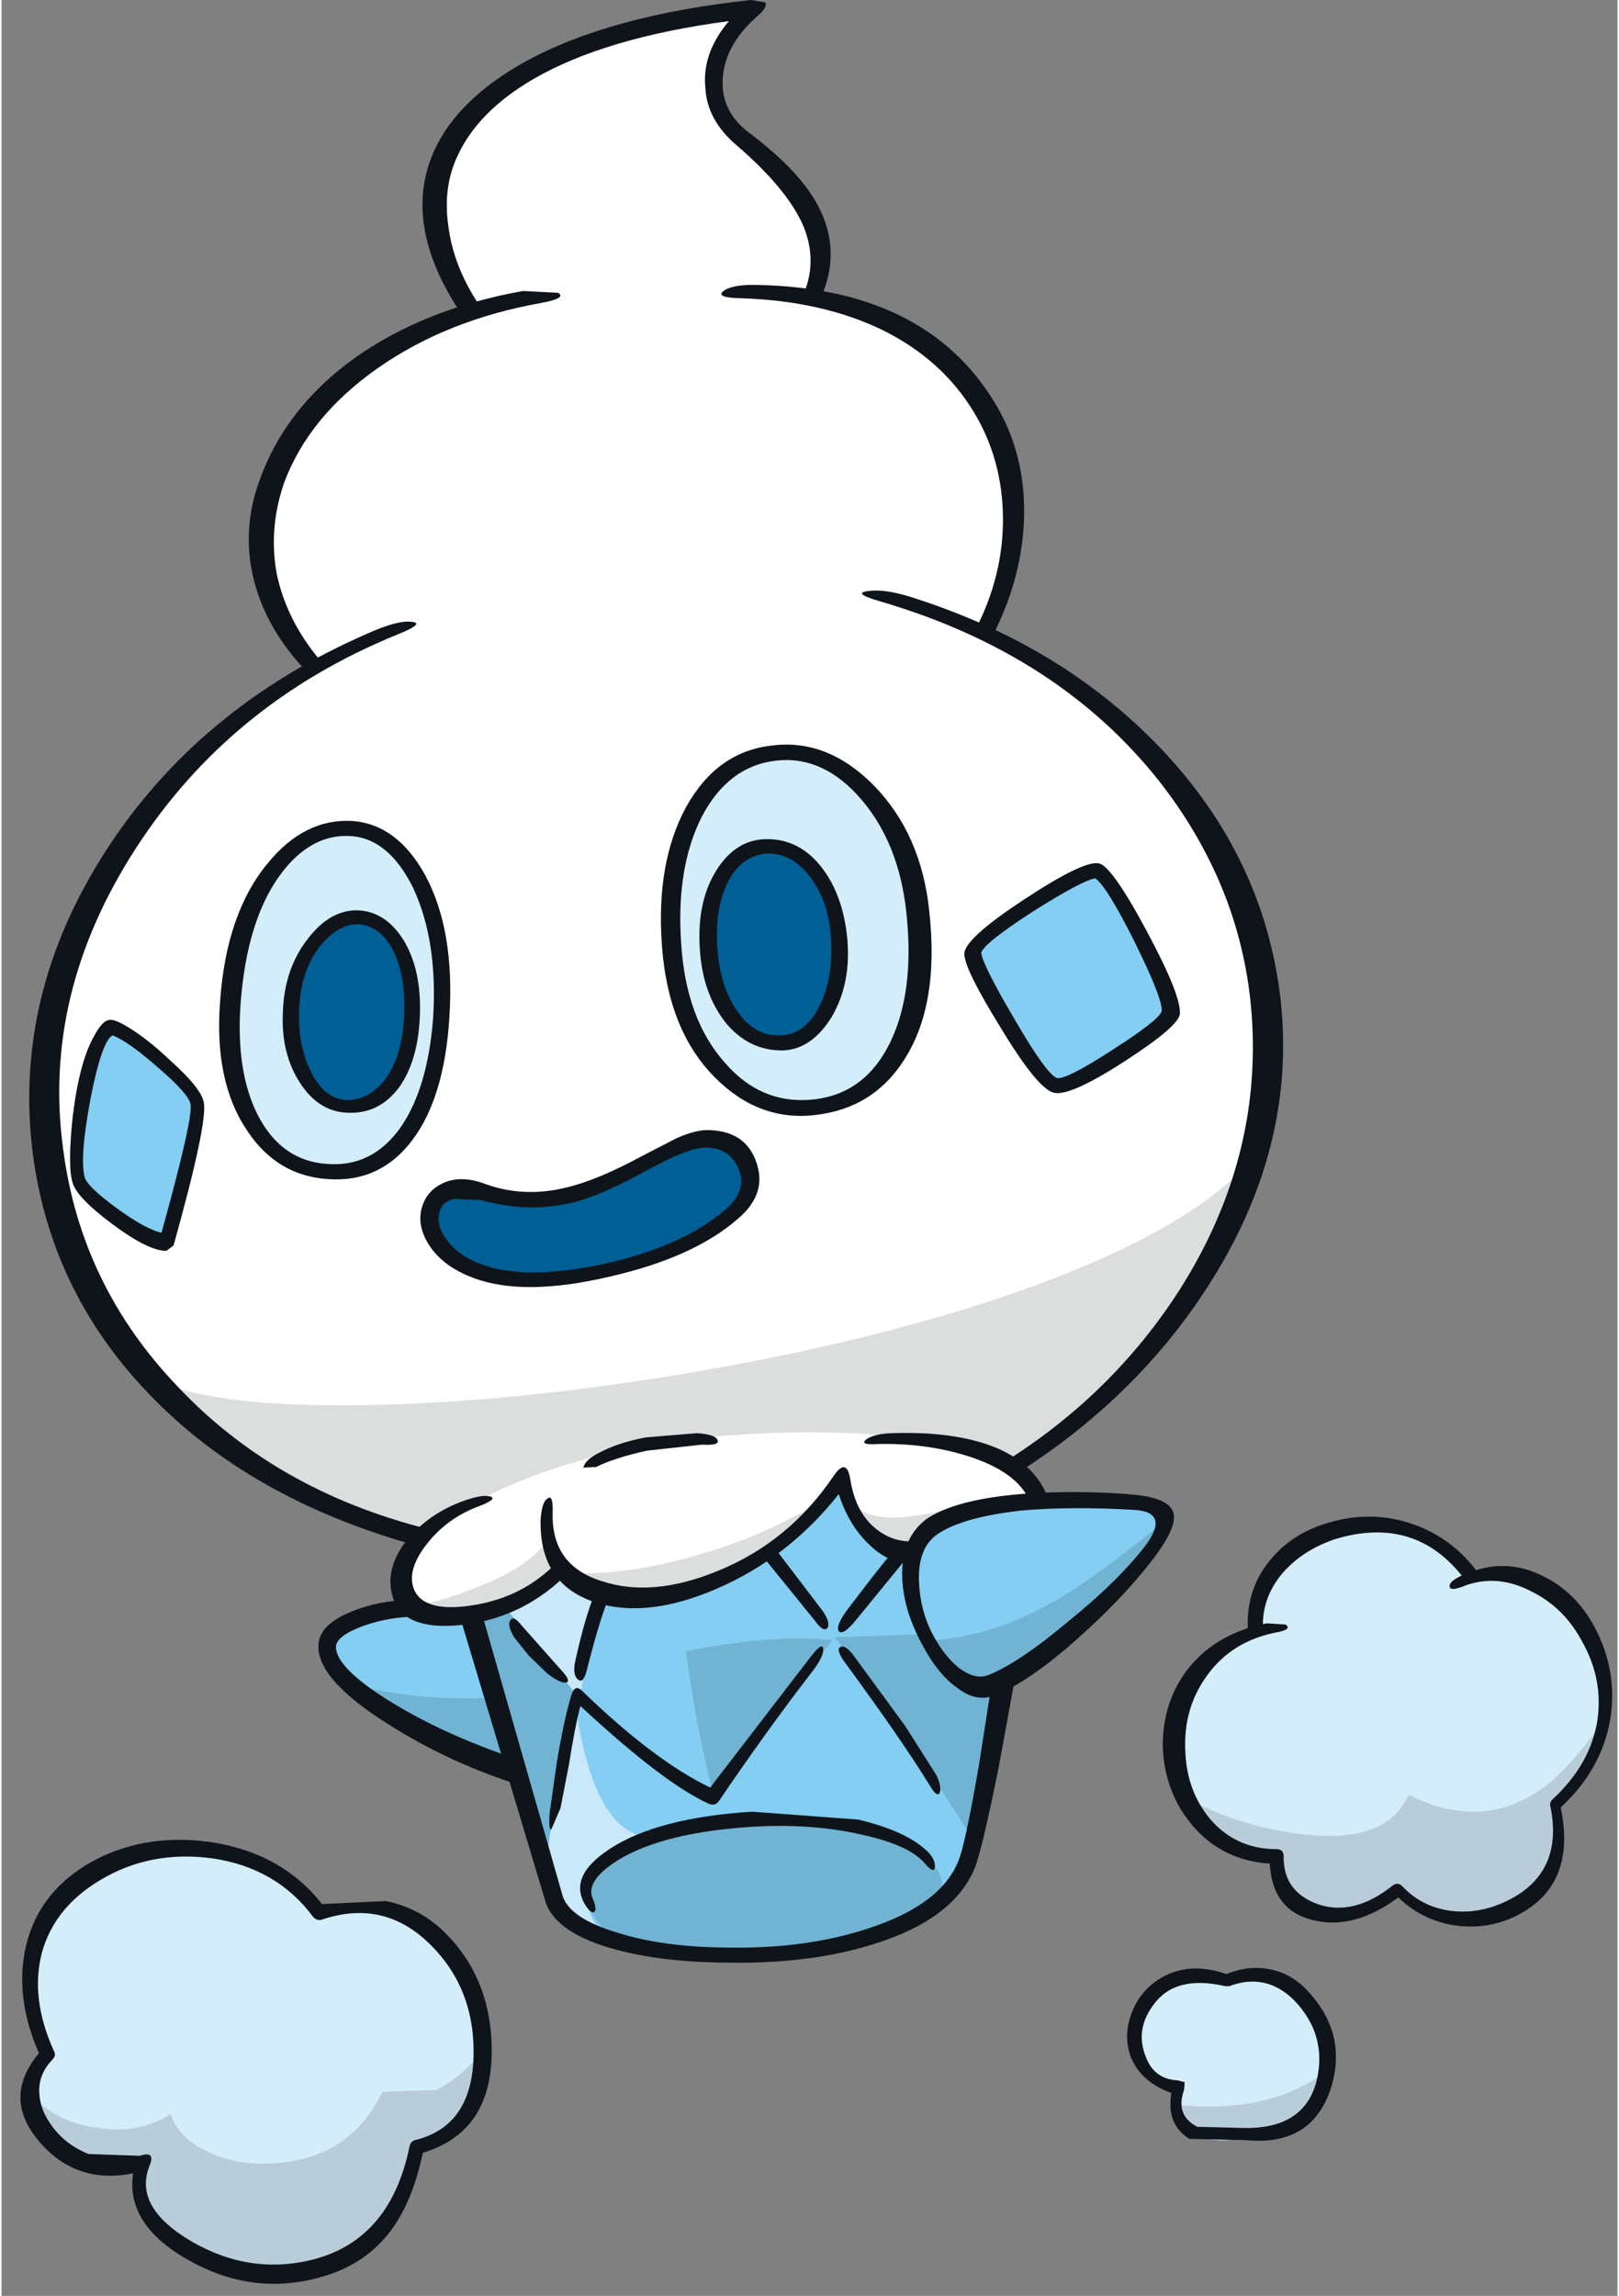<svg xmlns="http://www.w3.org/2000/svg" width="134" height="190" viewBox="-1.55 0.05 133.85 190.15"><rect x="-1.55" y="0.05" width="133.85" height="190.15" fill="#808080" stroke="none"/><path fill="#83cef2" d="M30.75 141.85q-5.45-3.25-5.35-5.5.05-1.25 2.6-2.3 2.25-.9 4.8-1.05 1.6 1.1 4.6.65l3.7 13q-5.85-2.1-10.35-4.8"/><path fill="#fff" d="M80 52.45q8.85 4.4 14.1 10.4 6.95 7.9 8.45 19.2 1.8 13.65-6.05 25.5-5.55 8.4-14.3 14 1.6 1.25 2.25 2.8-4.5.25-6.65.95-3 1-3.8 3.25-1.95-.05-3.55-1.35-2-1.6-2.45-4.5-4.7 6.9-12.3 8.95Q48.55 133.6 45 130q-3.2 3.05-7.6 3.65-3.65.55-5.15-1.05-1.75-1.8.9-5.2-12.5-3.7-20.55-12.05-8.3-8.6-9.8-20.05-1.55-11.6 4.35-22.6Q13 61.95 24.1 55.35q-6.7-8.6-2.5-17.3 4.1-8.4 15.6-12.15-5.6-8.4-.4-15.3Q42.7 2.75 60.65.8q-3.15 2.7-3.2 5.8-.05 2.85 2.3 4.9 3.55 3.05 5.05 5.45 2.35 3.9.75 7.7 10.85 2.2 14.9 10.45 3.85 8-.45 17.35"/><path fill="#83cef2" d="M92.25 124.35q2.2.15 2.55 1.4.25 1.05-.95 2.65-2.1 2.7-6.75 6.75-4.65 4-6.2 4.4-4.1 1.05-6.35-5.05-.9-2.55-.7-4.8.2-2.35 1.75-3.3 2.35-1.3 8.05-1.85 4.65-.45 8.6-.2M11.75 87.9q2.75 2.35 2.95 3.45.2.95-1.05 5.9l-1.55 5.65q-1.3 0-4.2-2.05-2.8-2-3.1-3.05-.55-1.65.35-6.85.95-5.6 2.5-5.8 1.3.4 4.1 2.75M89.2 72.15q.8.1 3.45 5.3t2.5 6.45q-.15 1.05-4.35 3.7-4.15 2.6-5.05 2.35-1.05-.3-3.9-5.15Q79 80.1 79 79t4.65-4.1q4.55-2.9 5.55-2.75"/><path fill="#d4edfa" d="M17.25 83.15q.55-6.95 3.65-11 2.9-3.75 6.7-3.45 4 .25 6.1 5.2 1.9 4.5 1.45 10.5-.45 6.25-3.15 9.8-2.65 3.45-6.55 3.15-4.35-.3-6.55-4.5-2-3.8-1.65-9.7"/><path fill="#005f95" d="M22.5 83.95q.15-3.4 1.85-5.75 1.7-2.3 3.75-2.15 1.95.1 3.2 2.25 1.25 2.25 1.1 5.9-.15 3.55-1.5 5.6-1.5 2.1-3.9 1.95-2.25-.15-3.5-2.65-1.05-2.25-1-5.15"/><path fill="#d4edfa" d="M62.55 62.45q4.6-.6 7.8 3.1 3.1 3.6 3.8 10.05.75 7.05-1.65 11.4-2.3 4.2-6.65 4.7-4.9.6-8.15-3.4-3.15-3.75-3.6-10-.45-6.5 1.8-10.9 2.3-4.45 6.65-4.95"/><path fill="#005f95" d="M61.65 70.15q2.45-.2 4.2 2.05T67.8 78q.15 3.75-1.15 6.05-1.3 2.2-3.5 2.35-2.55.2-4.25-2.05-1.65-2.15-1.85-5.6-.3-3.55 1.05-6 1.3-2.4 3.55-2.6m-23.55 35.2q-4.3-1.55-4.05-4.6.2-3.05 4.35-1.9 5.3 1.5 10.95-1.2l4-2.15q2.05-1.05 3.3-1.05 2.75-.05 3.5 2.25.7 2.2-1.2 3.95-3.65 3.2-10.4 4.65-6.65 1.5-10.45.05"/><path fill="#d4edfa" d="M104.05 153.8q-3.3 0-5.55-2.4-2.05-2.2-2.55-5.55-.4-3.45 1.05-6.3 1.7-3.15 5.25-4.45-.05-3.15 1.85-5.45 1.8-2.15 4.7-2.9 6.65-1.8 11.3 3.9 2.85-.8 5.75.85 2.75 1.55 4.3 4.6 1.6 3.2 1.05 6.6-.6 3.85-3.9 6.9 1.25 6.15-4.25 8.6-2.3 1.05-4.75.65-2.55-.4-4.2-2.15-3.35 2.65-6.7 1.8-3.4-.9-3.35-4.7m-4.1 10.15q2.95-1.1 5.35.75 2.1 1.65 2.65 4.65.65 3.05-.9 5.2-1.7 2.45-5.5 2.4-2.4.85-4.4-.25-2.25-1.2-1.35-3.75-2-.15-2.9-1.85-.95-1.6-.4-3.55.5-2.05 2.3-3.1 2.05-1.15 5.15-.5m-75.2-5.5q4.4-1.45 8.05.9 3.15 2.1 4.65 6.25 1.4 4.15.35 7.6-1.2 3.8-4.9 4.75-1.25 6-5.5 8.6-3.6 2.2-8.4 1.5-4.4-.7-7.15-3.25-2.9-2.7-1.75-5.55-4.05 1.55-7.5-2.2-3.45-3.7-.35-6.85-2.5-5.5-.6-9.9 1.75-3.9 6.2-5.85 4.4-1.9 9.05-.95 5 1.05 7.85 4.95"/><path fill="#83cef2" d="m57.35 148.75-4.95-3.3q-3.4-2.5-6.3-5.2 1.25-6 2-8.5 2.9.9 6.65.15 3.85-.85 7.35-3.2l5.4 6.85zm4.75-20.05q3.6-2.55 5.9-6 .4 2.45 1.9 4.05 1.25 1.25 3 1.65l-5.4 7.15z"/><path fill="#83cef2" d="M46.1 140.25q-4.45-4.1-6.2-7.2 2.95-1 5.1-3.05 1.2 1.2 3.1 1.75-.75 2.5-2 8.5m26.8-11.85 1.1.15q-1 2.75 1.25 7.35 2.5 5 6.15 3.1l-1 6-1.45 7.45q-4-6.6-11.45-16.9z"/><path fill="#83cef2" d="M39.9 133.05q1.75 3.1 6.2 7.2-1.8 8.85-2.65 14.55l-6.05-21.15z"/><path fill="#83cef2" d="m57.35 148.75 10.15-13.2q7.45 10.3 11.45 16.9l-.55 2Q76.95 158 71.7 160q-4.7 1.85-11.05 2.1-5.95.2-10.65-1.05-4.9-1.3-5.75-3.65l-.8-2.6q.85-5.7 2.65-14.55 2.9 2.7 6.3 5.2z"/><path fill="#71b3d2" d="M33.75 143.5q-4.1-2.05-6.25-3.9 5.85 1.4 11.9 1.05l1.7 6q-3.85-1.4-7.35-3.15M94.8 126q.1 1-.95 2.4-2.1 2.7-6.75 6.75-4.65 4-6.2 4.4-1.85.5-3.25-.4-1.5-.9-2.2-3.25 5-.25 10.25-3.25 3.5-2 9.1-6.65"/><path fill="#b8cdd9" d="M104.05 153.8q-2.85 0-4.85-1.7l-3.05-3.4q4.4 2.55 9.9 3.25 7.1.9 8.95-3.25 5.85 2.95 10.75-.3 2.3-1.5 5.5-5.95-.55 4.05-3.95 7.15 1.25 6.15-4.25 8.6-2.3 1.05-4.75.65-2.55-.4-4.2-2.15-3.35 2.65-6.7 1.8-3.4-.9-3.35-4.7m-2.5 23.15q-2 .7-3.85 0-2.05-.75-2.15-2.6 7.75.85 12.5-2.65-.2 2.35-1.75 3.7-1.75 1.6-4.75 1.55M30 173.3l4.45-.15q1.8-.85 3.75-3.1.05 2.9-1.25 4.95-1.4 2.25-4.05 2.95-1.25 6-5.5 8.6-3.6 2.2-8.4 1.5-4.4-.7-7.15-3.25-2.9-2.7-1.75-5.55-2.95 1.1-5.95-.9-2.95-1.95-3.2-4.75 2.15 2.3 5.55 2.7 3.35.5 5.95-1.15.65 1.9 2.95 3.05 2.2 1.1 5.05 1.05 6.8-.2 9.55-5.95"/><path fill="#71b3d2" d="M75 135.4q1.1 2.45 2.6 3.4 1.8 1.25 3.8.2l-1 6-1.45 7.45q-3.95-6.4-11.45-16.8zm-28.85 4.5q-1.8 8.7-2.55 14.4l-5.8-21.35 1.15-.1.95-.05q1.55 1.1 3.6 4.4 1.7 2.7 2.65 2.7M60 162.15l-8.8-.65q-1.55-.3-2.95-1.8-1.55-1.7-1.55-3.6 3.6-5.35 14.8-5.55 11.05-.3 14.4 4.3 1 1.35-.15 2.9-1.1 1.5-3.45 2.3-5.6 1.9-12.3 2.1"/><path fill="#dcdddd" d="M33 127.4q-6.1-1.9-11.6-4.9-7.05-3.85-10.35-8.2 5.25 2.45 18.7 2.1 13.1-.35 28.25-3.1 16-2.9 27.7-7.4 13.1-5.1 17.15-10.95-3.15 8.95-9.6 16.6-5 5.95-10.3 9.45-10.55-3.05-23.7-2.1Q43 120 33 127.4m10.7.15.65.95q.7 1.05.65 1.5l-4.35 2.65q-4.45 1.95-8 .25 1.8 0 5.35-1.45 4.35-1.75 5.7-3.9m31.3-2.1q5.15-1.05 6.2-.8-1.35 0-3.3.8-2.8 1.05-4.5 3.1-1.05 0-2.55-1-1.8-1.2-1.6-2.75 1.4 1.45 5.75.65m-7.9-1.65q-4.35 6.25-12.1 8.15-7.4 1.8-10.2-1.65 5.35.35 11.6-1.55 6.2-1.8 10.7-4.95"/><path fill="#71b3d2" d="M55.15 136.8q7.55-1.45 12.1-.9l-9.85 12.8q-1.6-6.6-2.25-11.9"/><path fill="#0f141b" d="M74.25 49.65Q86.1 53.5 94 61.55q8.7 8.85 10.3 20.5 1.65 12.4-5.55 23.95-5.85 9.4-15.75 15.8l-.6-.1q-.45-.25-.5-.8 8.7-5.55 14.15-14.05 6.05-9.55 6.05-20.05 0-12-7.6-21.85-8.4-10.75-23.3-15.1-2.4-.7-.9-.85 1.45-.2 3.95.65m-45.55 2.9q2.55-1.15 3.7-1 1.2.1-1.15 1.05-13.9 5.65-21.7 17.75-7.75 12-6 24.85 1.45 11.3 9.5 19.7 8.05 8.55 20.55 11.75 0 1-1.35 1.25-13.2-3.8-21.3-12.1-8.35-8.5-9.9-20.1-1.7-13.2 6.05-25.2 7.65-11.85 21.6-17.95"/><path fill="#0f141b" d="M80.75 33.45q2.5 4.15 2.4 9.3-.1 5.05-2.6 9.95-.15.3-.85 0-.75-.3-.55-.55 2.3-4.5 2.25-9.25-.05-4.8-2.4-8.7-2.65-4.4-7.65-6.85-5-2.4-11.7-2.6-2.1-.05-1.4-.6.75-.55 2.75-.5 14 .25 19.75 9.8m-39.1-9.3 2.9.15q.75.45-1.45.85-7.8 1.4-13.5 5.4t-7.75 9.5q-1.3 3.8-.6 7.55.8 3.8 3.55 7.1.25.25-.35.7l-.75.25q-3.3-3.45-4.35-7.55-1.05-4.2.5-8.35Q22 33.8 27.7 29.7q5.8-4.1 13.95-5.55"/><path fill="#0f141b" d="M61.7.25q.25.35-.6 1.1-2.65 2.3-2.9 5.05t2.05 4.55q3.8 2.85 5.4 5.4 2.65 4.2.55 8.6-.15.35-1.45-.25 1.35-2.85.15-5.85-1.3-3.1-5.6-6.8-2.4-2.05-2.55-4.7-.3-2.9 1.95-5.55-10.25 1.35-16.2 4.8-4.55 2.65-6.25 6.3-1.25 2.6-.8 5.8.4 3.35 2.55 6.6l-.6.55-.9.15q-5-7.5-2.15-13.6 1.95-4.15 7.4-7.2Q48.8 1.3 60.55.05zm10.5 118.5q4.65-.15 7.8.9 3.75 1.25 5 4.15l-.55.55q-.7.3-.85 0-1-2.35-4.95-3.65-3.55-1.15-7.65-1.05-1.55.1-.9-.4.65-.45 2.1-.5"/><path fill="#c9e8f9" d="m47.85 131.5-1.5 9.25-6.35-7.8 4.1-2.5z"/><path fill="#0f141b" d="M47.9 120.4q1.55-.85 3.9-1.3l4.25-.35q1.5.1 1.7.55.25.5-1.3.4l-4.55.5q-2.7.6-4.2 1.35l-1.05.05q.1-.6 1.25-1.2"/><path fill="#c9e8f9" d="M46.1 140.25q-.1 2.6.95 6.05 1.55 5.2 4.55 5.85-4.85 2.05-4.65 5.1.15 2.25 1.95 3.2l-1.6-.65-2.05-1q-.6-.5-1.05-2.15-.4-1.4-.5-2.9 0-1.15.95-6.3z"/><path fill="#0f141b" d="M36.75 124.35q1.55-.55 2.2-.35.6.2-.95.8-2.6.95-4.3 3.1t-1.1 3.75q.8 2 4.9 1.35 4.15-.65 6.95-3.55.2-.2.7.25.5.35.3.55-3.6 3.7-8.6 4.35-4.85.6-5.9-2-.9-2.4 1-4.9 1.85-2.3 4.8-3.35"/><path fill="#0f141b" d="M67.4 122.25q1.05-1.5 1.35.3.45 2.9 2.3 4.25 1.35 1 2.95.9l.15.85q0 .9-.2.9-1.9.2-3.55-1.4-1.75-1.6-2.6-4.25-4.2 5.3-10.15 7.85-5.8 2.5-10.05 1.1-4.6-1.5-4.5-6.8.1-1.55.6-1.8.45-.35.4 1.25-.1 4.3 4.05 5.6 4.2 1.4 9.65-.85 5.9-2.4 9.6-7.9m-30.95 11.8q-.1-.3.75-.55l1 .05 6.75 23.6q.65 1.8 4.45 2.95 3.75 1.2 8.95 1.25 6.7.15 11.95-1.6 5.95-1.95 7.4-5.55.55-1.25 1.7-7.9l1.15-7.35q.05-.3.95-.4 1-.1.95.2l-1.4 7.65q-1.4 6.95-2 8.4-1.75 4.2-8.3 6.25-5.35 1.7-12.4 1.55-5.25-.05-9.1-1.1-4.75-1.3-5.7-3.8z"/><path fill="#0f141b" d="m32.45 132.55.6.7q.45.75.15.7-2.5-.05-4.75.75-2.2.8-2.3 1.7-.05 1.8 4.7 4.7 4.45 2.7 10.3 4.65.3.1.1 1.1-.2.95-.5.85-5.45-1.8-10.2-4.8-6-3.75-5.85-6.6.05-1.7 2.8-2.8 2.2-.9 4.95-.95m42.7-6.75q2.7-1.75 9.05-2.1 4.3-.2 8.1.15 3.05.3 3.25 1.65.2 1.2-1.85 3.85-2.4 3.1-6.1 6.4-4.1 3.65-6.85 4.7-1.55.65-3.2-.65-1.6-1.15-2.9-3.65-1.6-3-1.6-5.75 0-3.1 2.1-4.6m17.05-.7q-5.1-.3-9.2.05-4.95.55-7 1.95-1.7 1.15-1.55 4.05.1 2.35 1.2 4.4.9 1.65 2.05 2.6 1.35 1.05 2.45.65 2.55-1 6.65-4.45 4.15-3.35 6.45-6.35 2-2.75-1.05-2.9M69.7 152q-4.15-.95-9.05-.65-7.2.45-10.95 2.65-2.9 1.75-2.3 3.25.35.8.2 1.1-.25.3-.75-.45-1.55-2.4 1.95-4.7 3.95-2.6 11.8-3.1l8.8.65q4.2 1 5.9 2.8.55.65.45 1.2-.1.5-.85-.4-1.3-1.5-5.2-2.35"/><path fill="#0f141b" d="M69.25 134.2q-1.1 1.35-1.45.95-.3-.45.8-1.9 3.45-4.55 4.25-5.3.2-.2.65.2.45.45.2.6zm-28.35 1.45q-.6-1.05-.3-1.4.25-.45.95.45l3.15 3.55q.95 1 .55 1.15-.5.1-1.6-.75l-1.5-1.45zm24.55 1.65q1-1.3 1.05-.7.1.6-.9 1.9-3.75 4.85-7.75 10.75-.3.4-.8.2-3.7-1.65-10.65-8.1-.45 1.65-.95 4.85l-.7 3.6-.75 1.75q-.25.2-.15-1.35l.6-4.2q.6-3.6 1.2-5.55.3-1 .95-.3 5.95 5.75 10.55 7.95z"/><path fill="#0f141b" d="m47.85 131.5.65.05.4.5q-.8 1.7-1.95 6.25-.3 1.25-.75.85-.5-.4-.2-1.65.95-4.25 1.85-6m20.5 6.3q-.85-1.15-.4-1.35t1.25.95l4.1 5.6 2.6 4.1q.45 1 .25 1.45-.2.4-.8-.6-2.3-3.75-7-10.15M14.1 91.5q-.15-.85-2.65-3-2.5-2.2-3.8-2.7-.9.45-1.85 5.35-.9 4.85-.45 6.45.25.75 2.55 2.45 2.45 1.8 3.8 2.1 2.65-9.55 2.4-10.65m-7.95-5.7q.6-1.1 1.1-1.25.4-.15 1.3.35 1.8 1 3.95 3.05 2.5 2.25 2.7 3.4.35 1.65-2.5 11.85l-.6.45q-1.5 0-4.45-2.2-2.9-2.15-3.3-3.4-.45-1.4 0-5.55.55-4.55 1.8-6.7M62 128.65q.45-.4.6-.25l3.85 5.05q.7 1 .4 1.45-.35.35-1.05-.65l-4.1-5.05q-.15-.15.3-.55m19.2-43.5q-3-4.85-3-6.1t4.95-4.5q4.85-3.2 6.15-3 1.05.1 4 5.6 2.9 5.4 2.75 6.9Q95.9 85.1 91.4 88t-5.8 2.55q-1.35-.35-4.4-5.4m-1.6-6.2q.1 1 2.75 5.5 2.7 4.65 3.55 4.9.9.05 4.65-2.4 3.75-2.4 4-3.15v-.1q0-1.1-2.25-5.65-2.3-4.6-3.25-5.25-1.05.15-5.1 2.7-4.1 2.65-4.35 3.45m-63.05 4.1q.5-7.35 3.95-11.5 3.05-3.75 7.05-3.5 3.7.3 6 4.5 2.45 4.55 2 11.7-.4 6.65-3.05 10.2-2.7 3.6-7.1 3.25-4.15-.3-6.6-4-2.75-4.05-2.25-10.65m17.65 1.3q.4-6.35-1.65-10.75-2-4.05-5.1-4.3-3.4-.25-5.95 3.25-2.75 3.8-3.25 10.65-.4 5.65 1.45 9.25 1.95 3.75 5.7 4 3.7.3 6.05-2.95 2.3-3.25 2.75-9.15"/><path fill="#0f141b" d="M28.05 75.45q2.3.15 3.75 2.55 1.45 2.45 1.3 6.2t-1.75 5.95q-1.7 2.25-4.4 2.05-2.3-.15-3.8-2.5-1.55-2.4-1.4-5.75.1-3.7 2.15-6.25 1.85-2.35 4.15-2.25m3.75 8.7q.15-3.2-.9-5.35-1.05-2.05-2.85-2.2-1.7-.05-3.2 1.8-1.65 2.1-1.75 5.35-.1 2.8.9 4.9 1.1 2.35 2.9 2.5 1.85.1 3.25-1.6 1.5-1.95 1.65-5.4M69.7 66.3q-3.15-3.7-7.1-3.25t-6.15 4.65q-2.15 4.25-1.7 10.55.4 6.2 3.6 9.8 3.05 3.55 7.45 3.05 4.2-.5 6.25-4.7t1.35-10.75q-.6-5.7-3.7-9.35m1-1.2q3.95 4.05 4.6 10.45.85 7.75-2.1 12.3-2.55 4-7.35 4.55-4.7.55-8.35-3.15-3.85-3.9-4.35-10.9-.5-6.85 2-11.45 2.55-4.6 7.1-5.1 4.6-.6 8.45 3.3"/><path fill="#0f141b" d="M61.75 69.55q2.75-.05 4.6 2.3 1.8 2.3 2.15 5.9.35 3.75-1.3 6.55-1.65 2.65-4 2.75-2.9.05-4.85-2.4-1.8-2.35-2.05-5.85-.3-4 1.35-6.65 1.6-2.55 4.1-2.6m3.7 3.15q-1.6-2.1-3.75-1.95-2 .25-3.05 2.3-1.15 2.15-.9 5.65.25 3.2 1.75 5.25 1.45 2 3.6 1.85 2-.15 3.1-2.45 1.15-2.2.95-5.55-.15-3-1.7-5.1m-8.7 20.95q3.25-.05 4.2 2.6.95 2.6-1.4 4.65-3.7 3.3-10.8 4.9-7.05 1.65-11.2.1-2.55-.95-3.7-2.75-1.05-1.65-.55-3.2.4-1.25 1.6-1.85 1.45-.75 3.45-.05 3.3 1.25 6.9.35 2.55-.6 6.25-2.6l2.8-1.45q1.45-.65 2.45-.7m2.7 3.1q-.8-1.7-2.75-1.65-1.3 0-4.55 1.75-3.7 2.05-6 2.7-3.9 1.05-7.95-.1l-2.25-.1q-.95.2-1.2 1-.35 1.15.55 2.35 1 1.4 3 2.1 3.6 1.3 9.95-.05 6.65-1.45 10.25-4.6 1.8-1.6.95-3.4m38.8 42.15q-1.9 2.65-1.75 6.1.1 3.35 2.05 5.7 2.15 2.5 5.5 2.5.6 0 .6.6-.05 2.9 2.8 3.95 3 1.05 6.25-1.55.45-.3.8.1 1.55 1.65 3.9 2 2.25.3 4.4-.65 5.1-2.25 3.95-7.95-.1-.35.15-.6 3.2-2.95 3.75-6.65.45-3.3-1.2-6.3-1.5-2.9-4.2-4.25-2.8-1.5-5.5-.55-1.45.6-1.35 0 .1-.5 1.6-1.05 3.2-1.25 6.25.35 2.9 1.45 4.45 4.75 1.6 3.4 1 7.05-.7 4.15-4.1 7.3 1.4 6.7-4.05 9.15-2.3 1-4.85.6-2.65-.45-4.55-2.3-3.65 2.7-7 1.9-3.45-.8-3.65-4.7-3.9-.25-6.35-3.1-2.25-2.6-2.5-6.25-.15-3.7 1.9-6.55 2.35-3.15 6.7-4l1.55.1q.55.35-.5.6-3.95.7-6.05 3.7"/><path fill="#0f141b" d="M108.6 126.1q3.2-.9 6.35.05 3.4 1.05 5.6 3.9.15.25-.3.6l-.65.15q-4-5.25-10.6-3.3-2.75.9-4.45 2.85-1.8 2.15-1.6 4.8 0 .25-.6.3t-.65-.2q-.25-3.45 1.8-5.95 1.9-2.35 5.1-3.2m-8.7 37.45q1.85-.75 3.6-.4 1.8.35 3.1 1.75 3.4 3.6 1.95 8.15-1.6 4.8-7.05 4.25l-4.65-.1q-1.95-1.2-1.5-3.8-2.5-.9-3.35-2.95-.7-1.9.15-3.9T95 163.6q2.2-1 4.9-.05m.25 1h-.35q-4.1-.95-5.9 1.5-1.6 2.1-.65 4.4.7 1.8 2.6 1.9l.6.15-.05.65q-.75 2.1 1.1 3.05l4.05.1q4.9 0 5.85-4 .85-3.7-1.85-6.55-2.35-2.35-5.4-1.2M5.65 154.4q4.4-2.55 10-1.8 5.95.85 9.35 5.15l5.3-.25q2.65.55 4.6 2.35 4.2 3.95 4.15 10.2-.05 6.6-5.7 8.3-.9 4.25-2.85 6.7-2.15 2.7-5.8 3.65-5.5 1.5-10.75-1.45t-4.6-7.2q-4.7.95-7.75-2.6-3.15-3.65-.05-7.35-1.9-4.3-1.2-8.3.9-4.8 5.3-7.4m1 1.35q-3.8 2.25-4.85 6-1 3.8 1 8.2.2.35-.15.7-1.25 1.3-1.05 3 .1 1.1.8 2.15 1.15 1.8 3.25 2.65l4.25.15q1.35-.45.8.85-1.35 3.4 3.5 6.25 4.95 2.85 10.2 1.45 6.3-1.7 7.85-9.35.1-.4.45-.5 4.75-1.15 4.85-7.05.1-5.7-3.85-9.4-3.75-3.5-8.75-1.8-.4.1-.7-.25-3.05-4.1-8.45-4.85-5.05-.65-9.15 1.8"/></svg>